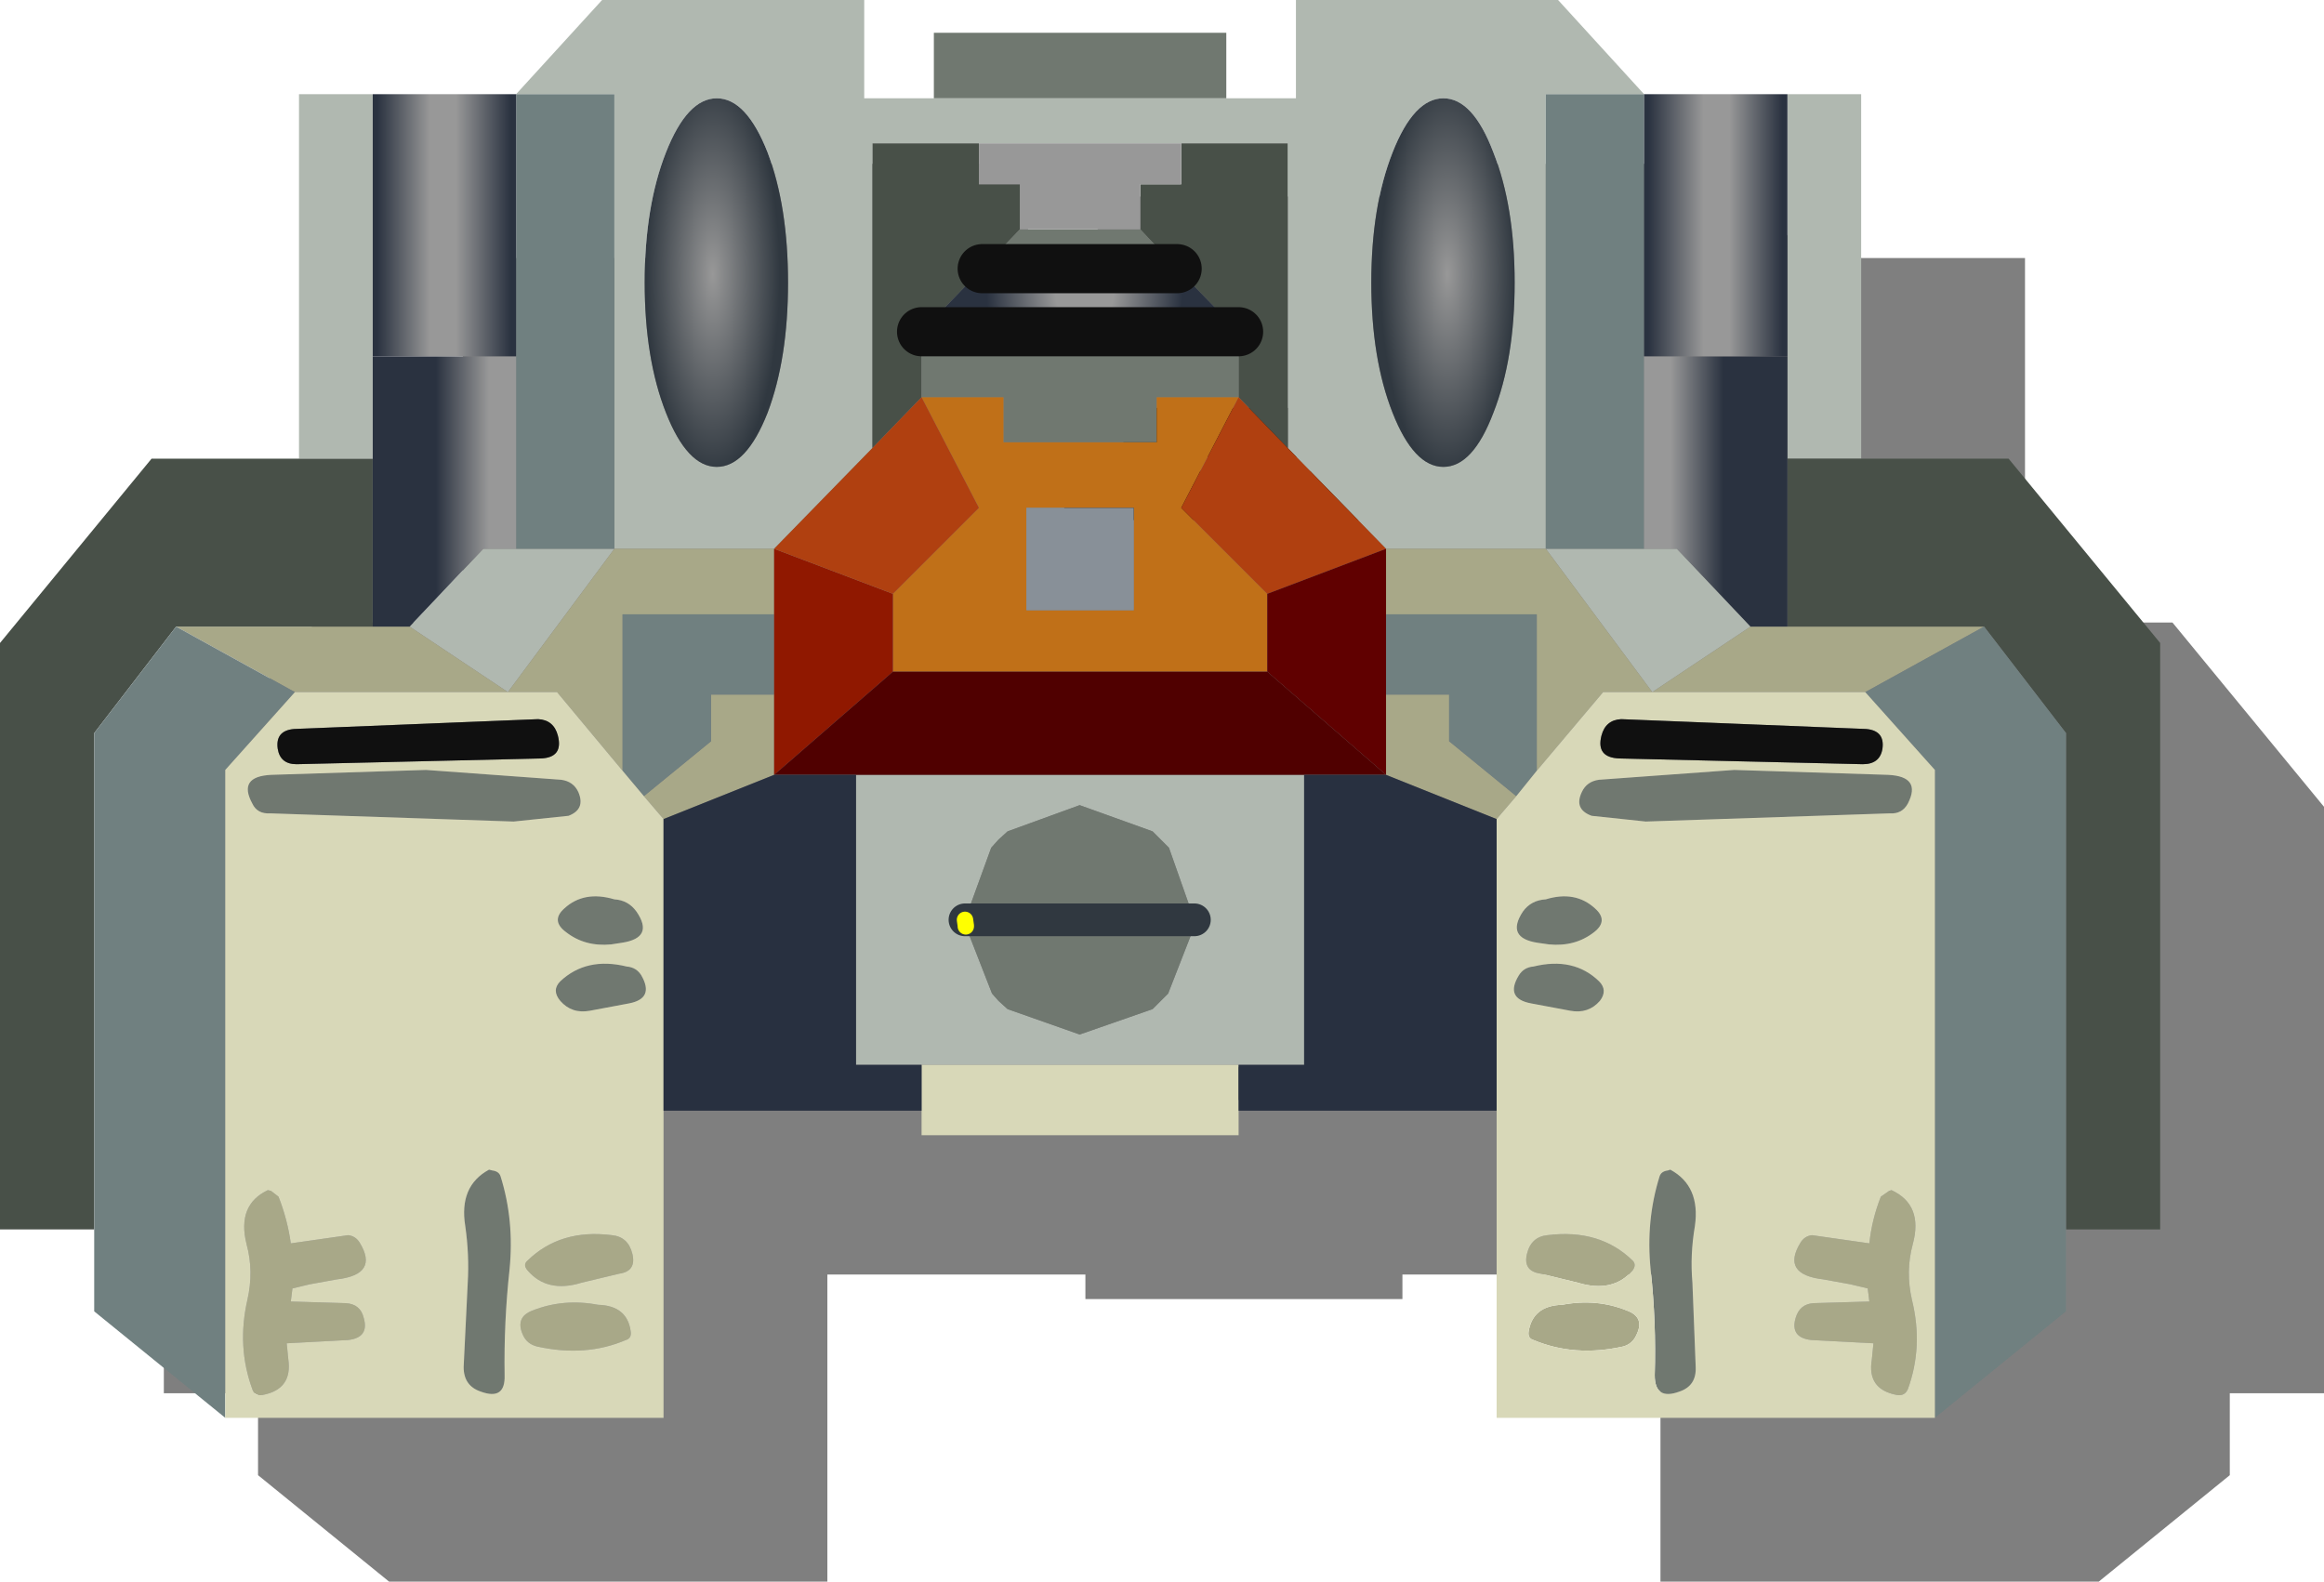 <?xml version="1.0" encoding="UTF-8" standalone="no"?>
<svg xmlns:ffdec="https://www.free-decompiler.com/flash" xmlns:xlink="http://www.w3.org/1999/xlink" ffdec:objectType="shape" height="96.55px" width="141.85px" xmlns="http://www.w3.org/2000/svg">
  <g transform="matrix(1.0, 0.0, 0.0, 1.0, 65.95, 34.45)">
    <path d="M0.3 -4.2 L19.65 -4.2 0.3 -4.2 M4.0 -8.05 L15.9 -8.05 4.0 -8.05 M23.15 -18.45 L23.15 -24.45 39.15 -24.45 44.4 -18.7 57.65 -18.7 57.65 3.55 66.65 3.55 75.9 14.8 75.9 50.6 70.15 50.6 70.15 55.6 62.15 62.1 35.4 62.1 35.4 43.35 19.65 43.35 19.65 44.85 0.3 44.85 0.3 43.35 -15.45 43.35 -15.45 62.1 -42.2 62.1 -50.2 55.6 -50.2 50.6 -55.95 50.6 -55.95 14.8 -46.7 3.55 -37.7 3.55 -37.7 -18.7 -24.45 -18.7 -19.2 -24.45 -3.2 -24.45 -3.2 -18.45 1.05 -18.45 1.05 -22.45 18.9 -22.45 18.9 -18.45 23.15 -18.45 M2.95 31.7 L3.0 32.05 2.95 31.7 16.95 31.7 2.95 31.7" fill="#000000" fill-opacity="0.502" fill-rule="evenodd" stroke="none"/>
    <path d="M15.9 -8.05 L4.0 -8.05 M19.65 -4.2 L0.3 -4.2" fill="none" stroke="#101010" stroke-linecap="round" stroke-linejoin="round" stroke-width="3.0"/>
    <path d="M3.0 32.05 L2.95 31.7" fill="none" stroke="#ffff00" stroke-linecap="round" stroke-linejoin="round" stroke-width="1.0"/>
    <path d="M2.95 31.7 L16.95 31.7" fill="none" stroke="#303840" stroke-linecap="round" stroke-linejoin="round" stroke-width="2.0"/>
    <path d="M34.4 -28.7 L28.4 -28.7 28.4 -0.95 18.65 -0.95 12.65 -7.1 12.65 -25.7 6.15 -25.7 -6.2 -25.7 -12.7 -25.7 -12.7 -7.1 -18.7 -0.95 -28.45 -0.95 -28.45 -28.7 -34.45 -28.7 -29.2 -34.45 -13.2 -34.45 -13.2 -28.45 -8.95 -28.45 8.9 -28.45 13.15 -28.45 13.15 -34.45 29.15 -34.45 34.4 -28.7 M28.4 -0.95 L34.4 -0.95 36.4 -0.95 40.9 3.8 34.9 7.8 28.4 -0.95 M43.15 -28.7 L47.65 -28.7 47.65 -6.45 43.15 -6.45 43.15 -12.7 43.15 -28.7 M-47.7 -6.45 L-47.7 -28.7 -43.2 -28.7 -43.2 -12.7 -43.2 -6.45 -47.7 -6.45 M-34.45 -0.95 L-28.45 -0.95 -34.95 7.8 -40.95 3.8 -36.45 -0.95 -34.45 -0.95 M25.2 -25.15 Q23.95 -28.45 22.15 -28.45 20.35 -28.45 19.05 -25.15 17.75 -21.85 17.75 -17.2 17.75 -12.55 19.05 -9.25 20.35 -5.95 22.15 -5.95 23.95 -5.95 25.2 -9.25 26.5 -12.55 26.5 -17.2 26.5 -21.85 25.2 -25.15 M13.65 12.85 L13.65 30.55 9.65 30.55 -9.7 30.55 -13.7 30.55 -13.7 12.85 13.65 12.85 M6.95 21.7 L5.4 17.3 4.9 16.8 4.4 16.3 -0.05 14.7 -4.45 16.3 -5.0 16.8 -5.45 17.3 -7.05 21.7 -7.0 22.05 -7.0 22.1 -5.4 26.2 -5.0 26.65 -4.45 27.15 -0.05 28.7 4.4 27.15 4.9 26.65 5.35 26.2 6.95 22.1 6.95 22.05 6.95 21.7 M-25.3 -25.15 Q-26.6 -21.85 -26.6 -17.2 -26.6 -12.55 -25.3 -9.25 -24.0 -5.95 -22.2 -5.95 -20.4 -5.95 -19.1 -9.25 -17.85 -12.55 -17.85 -17.2 -17.85 -21.85 -19.1 -25.15 -20.4 -28.45 -22.2 -28.45 -24.0 -28.45 -25.3 -25.15" fill="#b0b8b0" fill-rule="evenodd" stroke="none"/>
    <path d="M-28.45 -0.95 L-18.7 -0.95 -18.7 3.05 -27.95 3.05 -27.95 12.6 -31.95 7.8 -34.95 7.8 -28.45 -0.95 M18.65 -0.95 L28.4 -0.95 34.9 7.8 31.9 7.8 27.85 12.6 27.85 3.05 18.65 3.05 18.65 -0.95 M43.15 3.8 L55.15 3.8 47.9 7.8 34.9 7.8 40.9 3.8 43.15 3.8 M48.85 38.6 L49.35 38.25 49.5 38.2 Q51.45 39.1 50.8 41.5 50.35 43.15 50.75 44.9 51.45 47.75 50.5 50.35 50.3 50.8 49.8 50.7 48.0 50.35 48.3 48.55 L48.4 47.55 44.6 47.35 Q43.3 47.2 43.65 46.0 43.9 45.15 44.75 45.1 L48.15 45.0 48.05 44.2 47.0 43.95 45.35 43.65 Q42.75 43.35 43.95 41.4 44.2 41.0 44.65 40.95 L48.15 41.45 Q48.3 40.0 48.85 38.6 M18.65 7.95 L22.5 7.95 22.5 10.8 26.6 14.15 25.4 15.55 18.65 12.85 18.65 7.95 M27.35 46.85 Q27.6 45.25 29.4 45.2 31.5 44.8 33.35 45.55 34.45 45.95 33.95 47.0 33.7 47.6 33.1 47.75 30.15 48.4 27.65 47.35 27.3 47.25 27.35 46.85 M27.25 42.1 Q27.5 41.05 28.5 40.95 31.7 40.55 33.7 42.5 33.95 42.75 33.7 43.1 32.5 44.5 30.35 43.85 L28.1 43.3 Q27.0 43.15 27.25 42.1 M-43.2 3.8 L-40.95 3.8 -34.95 7.8 -47.95 7.8 -55.2 3.8 -43.2 3.8 M-18.7 7.95 L-18.7 12.85 -25.45 15.55 -26.65 14.15 -22.55 10.8 -22.55 7.95 -18.7 7.95 M-34.05 47.0 Q-34.5 45.95 -33.45 45.55 -31.55 44.8 -29.45 45.2 -27.65 45.25 -27.45 46.85 -27.4 47.25 -27.75 47.35 -30.2 48.4 -33.15 47.75 -33.8 47.6 -34.05 47.0 M-33.75 43.1 Q-34.05 42.75 -33.75 42.5 -31.75 40.55 -28.6 40.95 -27.6 41.05 -27.35 42.1 -27.1 43.15 -28.15 43.3 L-30.45 43.85 Q-32.55 44.5 -33.75 43.1 M-50.85 44.9 Q-50.45 43.15 -50.9 41.5 -51.5 39.1 -49.6 38.2 L-49.4 38.25 -48.95 38.6 Q-48.4 40.0 -48.2 41.45 L-44.7 40.95 Q-44.25 41.0 -44.0 41.4 -42.8 43.35 -45.4 43.65 L-47.05 43.95 -48.1 44.2 -48.2 45.0 -44.85 45.1 Q-43.95 45.15 -43.75 46.0 -43.4 47.2 -44.7 47.35 L-48.45 47.55 -48.35 48.55 Q-48.1 50.35 -49.9 50.7 -50.4 50.8 -50.55 50.35 -51.5 47.75 -50.85 44.9" fill="#a8a888" fill-rule="evenodd" stroke="none"/>
    <path d="M-12.7 -7.1 L-12.7 -25.7 -6.2 -25.7 -6.2 -23.2 -3.7 -23.2 -3.7 -20.45 -6.0 -18.05 -9.7 -14.2 -9.7 -10.2 -12.7 -7.1 M6.15 -25.7 L12.65 -25.7 12.65 -7.1 9.65 -10.2 9.65 -14.2 5.9 -18.05 3.65 -20.45 3.65 -23.2 6.15 -23.2 6.15 -25.7 M47.65 -6.45 L56.65 -6.45 65.9 4.8 65.9 40.6 60.15 40.6 60.15 10.3 55.15 3.8 43.15 3.8 43.15 -6.45 47.65 -6.45 M-60.2 40.6 L-65.95 40.6 -65.95 4.8 -56.7 -6.45 -47.7 -6.45 -43.2 -6.45 -43.2 3.8 -55.2 3.8 -60.2 10.3 -60.2 40.6" fill="#485048" fill-rule="evenodd" stroke="none"/>
    <path d="M28.4 -0.95 L28.4 -28.7 34.4 -28.7 34.4 -12.7 34.4 -0.95 28.4 -0.95 M-34.45 -28.7 L-28.45 -28.7 -28.45 -0.95 -34.45 -0.95 -34.45 -12.7 -34.45 -28.7 M60.15 40.6 L60.15 45.6 52.15 52.1 52.15 12.55 47.9 7.8 55.15 3.8 60.15 10.3 60.15 40.6 M-52.2 52.1 L-60.2 45.6 -60.2 40.6 -60.2 10.3 -55.2 3.8 -47.95 7.8 -52.2 12.55 -52.2 52.1 M-27.95 12.6 L-27.95 3.05 -18.7 3.05 -18.7 7.95 -22.55 7.95 -22.55 10.8 -26.65 14.15 -27.95 12.6 M18.65 3.05 L27.85 3.05 27.85 12.6 26.6 14.15 22.5 10.8 22.5 7.95 18.65 7.95 18.65 3.05" fill="#708080" fill-rule="evenodd" stroke="none"/>
    <path d="M8.9 -28.45 L-8.95 -28.45 -8.95 -32.45 8.9 -32.45 8.9 -28.45 M5.9 -18.05 L-6.0 -18.05 -3.7 -20.45 3.65 -20.45 5.9 -18.05 M-9.7 -14.2 L9.65 -14.2 9.65 -10.2 4.65 -10.2 4.65 -7.45 -4.7 -7.45 -4.7 -10.2 -9.7 -10.2 -9.7 -14.2 M49.4 15.2 L34.5 15.7 31.2 15.35 Q30.1 14.95 30.6 13.9 30.9 13.25 31.65 13.15 L39.9 12.55 49.3 12.85 Q51.35 12.95 50.5 14.6 50.15 15.25 49.4 15.2 M28.4 20.45 Q30.2 19.9 31.4 21.0 32.25 21.75 31.35 22.45 30.2 23.35 28.6 23.2 L27.9 23.1 Q25.95 22.8 27.0 21.2 27.5 20.5 28.4 20.45 M-7.05 21.7 L-5.45 17.3 -5.0 16.8 -4.45 16.3 -0.05 14.7 4.4 16.3 4.9 16.8 5.4 17.3 6.95 21.7 -7.05 21.7 6.95 21.7 6.95 22.05 6.95 22.1 5.35 26.2 4.9 26.65 4.4 27.15 -0.05 28.7 -4.45 27.15 -5.0 26.65 -5.4 26.2 -7.0 22.1 -7.0 22.05 -7.05 21.7 M36.0 36.95 Q37.85 37.95 37.5 40.4 37.2 42.15 37.35 43.85 L37.55 49.0 Q37.6 50.15 36.55 50.5 35.05 51.05 35.05 49.5 35.15 46.25 34.8 43.05 34.5 40.05 35.35 37.35 35.45 37.05 35.85 37.0 L36.0 36.95 M31.7 26.65 Q31.0 27.45 29.9 27.25 L27.5 26.8 Q25.9 26.5 26.75 25.1 27.05 24.6 27.65 24.55 30.1 23.95 31.65 25.45 32.2 26.0 31.7 26.65 M-31.7 13.15 Q-30.95 13.25 -30.65 13.9 -30.2 14.95 -31.25 15.35 L-34.6 15.7 -49.45 15.2 Q-50.25 15.25 -50.55 14.6 -51.45 12.95 -49.4 12.85 L-39.95 12.55 -31.7 13.15 M-31.4 22.45 Q-32.35 21.75 -31.5 21.0 -30.3 19.9 -28.45 20.45 -27.6 20.5 -27.1 21.2 -26.0 22.8 -28.0 23.1 L-28.65 23.2 Q-30.25 23.35 -31.4 22.45 M-36.1 36.95 L-35.9 37.0 Q-35.5 37.05 -35.4 37.35 -34.55 40.05 -34.85 43.05 -35.2 46.25 -35.15 49.5 -35.1 51.05 -36.6 50.5 -37.65 50.15 -37.65 49.0 L-37.4 43.85 Q-37.3 42.15 -37.55 40.4 -37.95 37.95 -36.1 36.95 M-26.8 25.1 Q-26.0 26.5 -27.55 26.8 L-29.95 27.25 Q-31.05 27.45 -31.75 26.65 -32.3 26.0 -31.75 25.45 -30.15 23.95 -27.7 24.55 -27.1 24.6 -26.8 25.1" fill="#707870" fill-rule="evenodd" stroke="none"/>
    <path d="M-6.2 -25.7 L6.15 -25.7 6.15 -23.2 3.65 -23.2 3.65 -20.45 -3.7 -20.45 -3.7 -23.2 -6.2 -23.2 -6.2 -25.7" fill="#989898" fill-rule="evenodd" stroke="none"/>
    <path d="M52.15 52.1 L25.4 52.1 25.4 33.35 25.4 15.55 26.6 14.15 27.85 12.6 31.9 7.8 34.9 7.8 47.9 7.8 52.15 12.55 52.15 52.1 M9.65 33.35 L9.65 34.85 -9.7 34.85 -9.7 33.35 -9.7 30.55 9.65 30.55 9.65 33.35 M-25.45 33.35 L-25.45 52.1 -52.2 52.1 -52.2 12.55 -47.95 7.8 -34.95 7.8 -31.95 7.8 -27.95 12.6 -26.65 14.15 -25.45 15.55 -25.45 33.35 M47.75 12.2 Q48.8 12.2 48.95 11.25 49.1 10.15 47.95 10.05 L33.0 9.45 Q32.05 9.5 31.8 10.45 31.45 11.8 32.9 11.85 L47.75 12.2 M49.4 15.2 Q50.15 15.25 50.5 14.6 51.35 12.95 49.3 12.85 L39.9 12.55 31.65 13.15 Q30.9 13.25 30.6 13.9 30.1 14.95 31.2 15.35 L34.5 15.7 49.4 15.2 M48.85 38.6 Q48.3 40.0 48.15 41.45 L44.65 40.95 Q44.2 41.0 43.95 41.4 42.75 43.35 45.35 43.65 L47.0 43.95 48.05 44.2 48.15 45.0 44.75 45.1 Q43.9 45.15 43.65 46.0 43.3 47.2 44.6 47.35 L48.4 47.55 48.3 48.55 Q48.0 50.35 49.8 50.7 50.3 50.8 50.5 50.35 51.45 47.75 50.75 44.9 50.35 43.15 50.8 41.5 51.45 39.1 49.5 38.2 L49.35 38.25 48.85 38.6 M28.4 20.45 Q27.5 20.5 27.0 21.2 25.95 22.8 27.9 23.1 L28.6 23.2 Q30.2 23.35 31.35 22.45 32.25 21.75 31.4 21.0 30.2 19.9 28.4 20.45 M31.7 26.65 Q32.2 26.0 31.65 25.45 30.1 23.95 27.65 24.55 27.05 24.6 26.75 25.1 25.9 26.5 27.5 26.8 L29.9 27.25 Q31.0 27.45 31.7 26.65 M36.0 36.95 L35.85 37.0 Q35.45 37.05 35.35 37.35 34.5 40.05 34.8 43.05 35.15 46.25 35.05 49.5 35.05 51.05 36.55 50.5 37.6 50.15 37.55 49.0 L37.35 43.85 Q37.2 42.15 37.5 40.4 37.85 37.95 36.0 36.95 M27.25 42.1 Q27.0 43.15 28.1 43.3 L30.35 43.85 Q32.5 44.5 33.7 43.1 33.95 42.75 33.7 42.5 31.7 40.55 28.5 40.95 27.5 41.05 27.25 42.1 M27.35 46.85 Q27.3 47.25 27.65 47.35 30.15 48.4 33.1 47.75 33.7 47.6 33.95 47.0 34.45 45.95 33.35 45.55 31.5 44.8 29.4 45.2 27.6 45.25 27.35 46.85 M-31.9 10.45 Q-32.15 9.5 -33.1 9.45 L-48.0 10.05 Q-49.15 10.15 -49.0 11.25 -48.85 12.2 -47.85 12.2 L-32.95 11.85 Q-31.55 11.8 -31.9 10.45 M-31.4 22.45 Q-30.25 23.35 -28.65 23.2 L-28.0 23.1 Q-26.0 22.8 -27.1 21.2 -27.6 20.5 -28.45 20.45 -30.3 19.9 -31.5 21.0 -32.35 21.75 -31.4 22.45 M-31.7 13.15 L-39.95 12.55 -49.4 12.85 Q-51.45 12.95 -50.55 14.6 -50.25 15.25 -49.45 15.2 L-34.6 15.7 -31.25 15.35 Q-30.2 14.95 -30.65 13.9 -30.95 13.25 -31.7 13.15 M-26.8 25.1 Q-27.1 24.6 -27.7 24.55 -30.15 23.95 -31.75 25.45 -32.3 26.0 -31.75 26.65 -31.05 27.45 -29.95 27.25 L-27.55 26.8 Q-26.0 26.5 -26.8 25.1 M-36.1 36.95 Q-37.95 37.95 -37.55 40.4 -37.3 42.15 -37.4 43.85 L-37.65 49.0 Q-37.65 50.15 -36.6 50.5 -35.1 51.05 -35.15 49.5 -35.2 46.25 -34.85 43.05 -34.55 40.05 -35.4 37.35 -35.5 37.05 -35.9 37.0 L-36.1 36.95 M-33.75 43.1 Q-32.55 44.5 -30.45 43.85 L-28.15 43.3 Q-27.1 43.15 -27.35 42.1 -27.6 41.05 -28.6 40.95 -31.75 40.55 -33.75 42.5 -34.05 42.75 -33.75 43.1 M-34.05 47.0 Q-33.8 47.6 -33.15 47.75 -30.2 48.4 -27.75 47.35 -27.4 47.25 -27.45 46.85 -27.65 45.25 -29.45 45.2 -31.55 44.8 -33.45 45.55 -34.5 45.95 -34.05 47.0 M-50.85 44.9 Q-51.5 47.75 -50.55 50.35 -50.4 50.8 -49.9 50.7 -48.1 50.35 -48.35 48.55 L-48.45 47.55 -44.7 47.35 Q-43.4 47.2 -43.75 46.0 -43.95 45.15 -44.85 45.1 L-48.2 45.0 -48.1 44.2 -47.05 43.95 -45.4 43.65 Q-42.8 43.35 -44.0 41.4 -44.25 41.0 -44.7 40.95 L-48.2 41.45 Q-48.4 40.0 -48.95 38.6 L-49.4 38.25 -49.6 38.2 Q-51.5 39.1 -50.9 41.5 -50.45 43.15 -50.85 44.9" fill="#d8d8b8" fill-rule="evenodd" stroke="none"/>
    <path d="M-11.45 1.8 L-6.2 -3.45 -9.7 -10.2 -4.7 -10.2 -4.7 -7.45 4.65 -7.45 4.65 -10.2 9.65 -10.2 6.15 -3.45 11.4 1.8 11.4 6.55 -11.45 6.55 -11.45 1.8 M3.25 2.8 L3.25 -3.45 -3.3 -3.45 -3.3 2.8 3.25 2.8" fill="#c07018" fill-rule="evenodd" stroke="none"/>
    <path d="M-18.7 3.05 L-18.7 -0.95 -11.45 1.8 -11.45 6.55 -18.7 12.85 -18.7 7.95 -18.7 3.05" fill="#901800" fill-rule="evenodd" stroke="none"/>
    <path d="M-18.7 -0.95 L-12.7 -7.1 -9.7 -10.2 -6.2 -3.45 -11.45 1.8 -18.7 -0.95 M12.65 -7.1 L18.65 -0.95 11.4 1.8 6.15 -3.45 9.65 -10.2 12.65 -7.1" fill="#b04010" fill-rule="evenodd" stroke="none"/>
    <path d="M3.25 2.8 L-3.3 2.8 -3.3 -3.45 3.25 -3.45 3.25 2.8" fill="#889098" fill-rule="evenodd" stroke="none"/>
    <path d="M11.4 1.8 L18.65 -0.95 18.65 3.05 18.65 7.95 18.65 12.85 11.4 6.55 11.4 1.8" fill="#600000" fill-rule="evenodd" stroke="none"/>
    <path d="M11.4 6.55 L18.65 12.85 13.65 12.85 -13.7 12.85 -18.7 12.85 -11.45 6.55 11.4 6.55" fill="#500000" fill-rule="evenodd" stroke="none"/>
    <path d="M47.75 12.2 L32.9 11.85 Q31.45 11.8 31.8 10.45 32.05 9.5 33.0 9.45 L47.95 10.05 Q49.1 10.15 48.95 11.25 48.8 12.2 47.75 12.2 M-31.9 10.45 Q-31.55 11.8 -32.95 11.85 L-47.85 12.2 Q-48.85 12.2 -49.0 11.25 -49.15 10.15 -48.0 10.05 L-33.1 9.45 Q-32.15 9.5 -31.9 10.45" fill="#101010" fill-rule="evenodd" stroke="none"/>
    <path d="M25.4 33.35 L9.65 33.35 9.65 30.55 13.65 30.55 13.65 12.85 18.65 12.85 25.4 15.55 25.4 33.35 M-9.7 33.35 L-25.45 33.35 -25.45 15.55 -18.7 12.85 -13.7 12.85 -13.7 30.55 -9.7 30.55 -9.7 33.35" fill="#283040" fill-rule="evenodd" stroke="none"/>
    <path d="M25.2 -25.15 Q26.5 -21.85 26.5 -17.2 26.5 -12.55 25.2 -9.25 23.95 -5.95 22.15 -5.95 20.35 -5.95 19.05 -9.25 17.75 -12.55 17.75 -17.2 17.75 -21.85 19.05 -25.15 20.35 -28.45 22.15 -28.45 23.95 -28.45 25.2 -25.15" fill="url(#gradient0)" fill-rule="evenodd" stroke="none"/>
    <path d="M5.9 -18.05 L9.65 -14.2 -9.7 -14.2 -6.0 -18.05 5.9 -18.05" fill="url(#gradient1)" fill-rule="evenodd" stroke="none"/>
    <path d="M34.4 -0.95 L34.4 -12.7 43.15 -12.7 43.15 -6.45 43.15 3.8 40.9 3.8 36.4 -0.95 34.4 -0.95" fill="url(#gradient2)" fill-rule="evenodd" stroke="none"/>
    <path d="M34.4 -12.7 L34.4 -28.7 43.15 -28.7 43.15 -12.7 34.4 -12.7" fill="url(#gradient3)" fill-rule="evenodd" stroke="none"/>
    <path d="M-34.45 -12.7 L-34.45 -0.95 -36.45 -0.95 -40.95 3.8 -43.2 3.8 -43.2 -6.45 -43.2 -12.7 -34.45 -12.7" fill="url(#gradient4)" fill-rule="evenodd" stroke="none"/>
    <path d="M-43.2 -28.7 L-34.45 -28.7 -34.45 -12.7 -43.2 -12.7 -43.2 -28.7" fill="url(#gradient5)" fill-rule="evenodd" stroke="none"/>
    <path d="M-25.3 -25.15 Q-24.0 -28.45 -22.2 -28.45 -20.4 -28.45 -19.1 -25.15 -17.85 -21.85 -17.85 -17.2 -17.85 -12.55 -19.1 -9.25 -20.4 -5.95 -22.2 -5.95 -24.0 -5.95 -25.3 -9.25 -26.6 -12.55 -26.6 -17.2 -26.6 -21.85 -25.3 -25.15" fill="url(#gradient6)" fill-rule="evenodd" stroke="none"/>
    <path d="M5.9 -18.05 L-6.0 -18.05 M-9.7 -14.2 L9.65 -14.2" fill="none" stroke="#101010" stroke-linecap="round" stroke-linejoin="round" stroke-width="3.0"/>
    <path d="M-7.05 21.7 L6.95 21.7" fill="none" stroke="#303840" stroke-linecap="round" stroke-linejoin="round" stroke-width="2.0"/>
    <path d="M-7.0 22.1 L-7.0 22.05 -7.05 21.7" fill="none" stroke="#ffff00" stroke-linecap="round" stroke-linejoin="round" stroke-width="1.0"/>
  </g>
  <defs>
    <radialGradient cx="0" cy="0" gradientTransform="matrix(0.005, 0.0, 0.0, 0.015, 22.4, -17.7)" gradientUnits="userSpaceOnUse" id="gradient0" r="819.2" spreadMethod="pad">
      <stop offset="0.0" stop-color="#989898"/>
      <stop offset="1.0" stop-color="#303840"/>
    </radialGradient>
    <radialGradient cx="0" cy="0" gradientTransform="matrix(0.013, 0.0, 0.0, 0.013, 0.25, -16.45)" gradientUnits="userSpaceOnUse" id="gradient1" r="819.2" spreadMethod="pad">
      <stop offset="0.165" stop-color="#989898"/>
      <stop offset="0.561" stop-color="#2a3240"/>
    </radialGradient>
    <linearGradient gradientTransform="matrix(0.005, 0.0, 0.0, 0.01, 38.75, -4.45)" gradientUnits="userSpaceOnUse" id="gradient2" spreadMethod="pad" x1="-819.2" x2="819.2">
      <stop offset="0.165" stop-color="#989898"/>
      <stop offset="0.561" stop-color="#2a3240"/>
    </linearGradient>
    <linearGradient gradientTransform="matrix(0.005, 0.0, 0.0, 0.01, 38.75, -20.7)" gradientUnits="userSpaceOnUse" id="gradient3" spreadMethod="pad" x1="-819.2" x2="819.2">
      <stop offset="0.0" stop-color="#2a3240"/>
      <stop offset="0.412" stop-color="#989898"/>
      <stop offset="0.604" stop-color="#989898"/>
      <stop offset="1.0" stop-color="#2a3240"/>
    </linearGradient>
    <linearGradient gradientTransform="matrix(-0.005, 0.0, 0.0, 0.01, -38.85, -4.45)" gradientUnits="userSpaceOnUse" id="gradient4" spreadMethod="pad" x1="-819.2" x2="819.2">
      <stop offset="0.165" stop-color="#989898"/>
      <stop offset="0.561" stop-color="#2a3240"/>
    </linearGradient>
    <linearGradient gradientTransform="matrix(-0.005, 0.0, 0.0, 0.01, -38.85, -20.7)" gradientUnits="userSpaceOnUse" id="gradient5" spreadMethod="pad" x1="-819.2" x2="819.2">
      <stop offset="0.0" stop-color="#2a3240"/>
      <stop offset="0.412" stop-color="#989898"/>
      <stop offset="0.604" stop-color="#989898"/>
      <stop offset="1.0" stop-color="#2a3240"/>
    </linearGradient>
    <radialGradient cx="0" cy="0" gradientTransform="matrix(-0.005, 0.0, 0.0, 0.015, -22.45, -17.7)" gradientUnits="userSpaceOnUse" id="gradient6" r="819.2" spreadMethod="pad">
      <stop offset="0.0" stop-color="#989898"/>
      <stop offset="1.0" stop-color="#303840"/>
    </radialGradient>
  </defs>
</svg>
